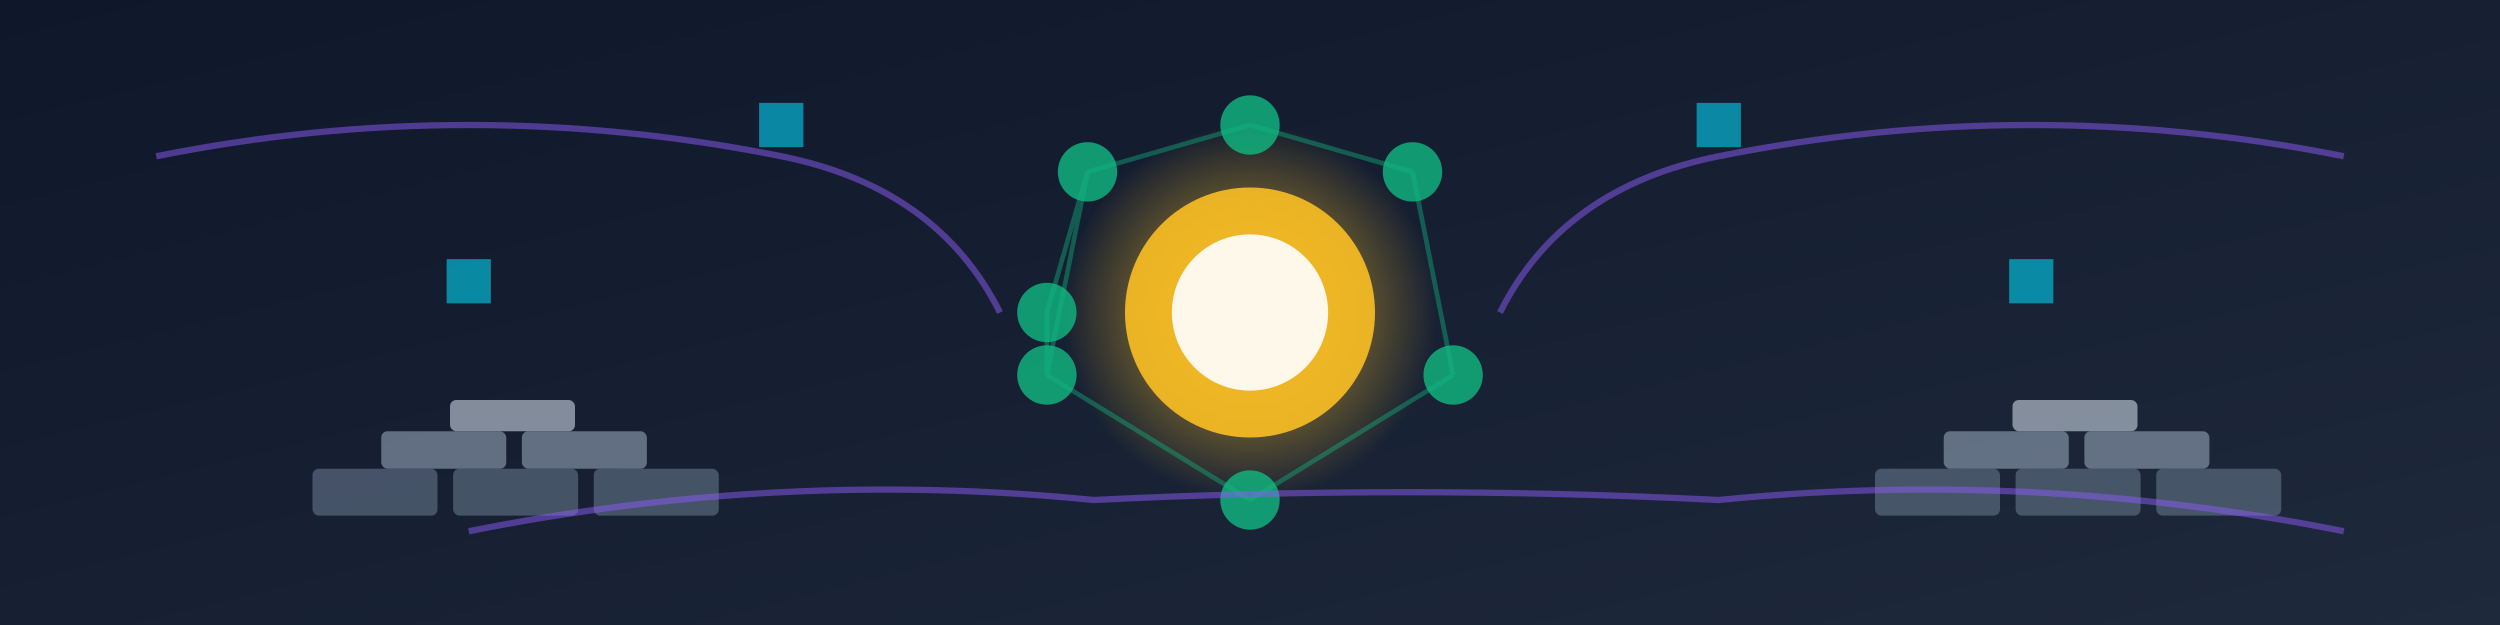 <?xml version="1.0" encoding="UTF-8"?>
<svg width="800" height="200" viewBox="0 0 800 200" xmlns="http://www.w3.org/2000/svg">
  <rect x="0" y="0" width="800" height="200" fill="#333333" stroke="none"/>
  <defs>
    <linearGradient id="bg1" x1="0%" y1="0%" x2="100%" y2="100%">
      <stop offset="0%" style="stop-color:#0f172a;stop-opacity:1" />
      <stop offset="100%" style="stop-color:#1e293b;stop-opacity:1" />
    </linearGradient>
    <radialGradient id="glow" cx="50%" cy="50%" r="50%">
      <stop offset="0%" style="stop-color:#fbbf24;stop-opacity:0.8" />
      <stop offset="100%" style="stop-color:#fbbf24;stop-opacity:0" />
    </radialGradient>
  </defs>
  
  <!-- Background -->
  <rect width="800" height="200" fill="url(#bg1)"/>
  
  <!-- Central glowing orb representing beauty and elegance -->
  <circle cx="400" cy="100" r="60" fill="url(#glow)"/>
  <circle cx="400" cy="100" r="40" fill="#fbbf24" opacity="0.9"/>
  <circle cx="400" cy="100" r="25" fill="#ffffff" opacity="0.9"/>
  
  <!-- Seven principle points forming a perfect heptagon around the center -->
  <g stroke="#10b981" stroke-width="3" fill="#10b981" opacity="0.8">
    <!-- Principle 1 - top -->
    <circle cx="400" cy="40" r="8"/>
    <!-- Principle 2 - top right -->
    <circle cx="452" cy="55" r="8"/>
    <!-- Principle 3 - bottom right -->
    <circle cx="465" cy="120" r="8"/>
    <!-- Principle 4 - bottom -->
    <circle cx="400" cy="160" r="8"/>
    <!-- Principle 5 - bottom left -->
    <circle cx="335" cy="120" r="8"/>
    <!-- Principle 6 - top left -->
    <circle cx="348" cy="55" r="8"/>
    <!-- Principle 7 - left -->
    <circle cx="335" cy="100" r="8"/>
  </g>
  
  <!-- Connecting lines forming elegant geometric pattern -->
  <g stroke="#10b981" stroke-width="1.5" opacity="0.4" fill="none">
    <line x1="400" y1="40" x2="452" y2="55"/>
    <line x1="452" y1="55" x2="465" y2="120"/>
    <line x1="465" y1="120" x2="400" y2="160"/>
    <line x1="400" y1="160" x2="335" y2="120"/>
    <line x1="335" y1="120" x2="348" y2="55"/>
    <line x1="348" y1="55" x2="400" y2="40"/>
    <line x1="348" y1="55" x2="335" y2="100"/>
    <line x1="335" y1="100" x2="335" y2="120"/>
  </g>
  
  <!-- Architectural elements suggesting structure and foundation -->
  <g transform="translate(100, 150)" opacity="0.6">
    <!-- Foundation blocks -->
    <rect x="0" y="0" width="40" height="15" fill="#64748b" rx="2"/>
    <rect x="45" y="0" width="40" height="15" fill="#64748b" rx="2"/>
    <rect x="90" y="0" width="40" height="15" fill="#64748b" rx="2"/>
    
    <!-- Second layer -->
    <rect x="22" y="-12" width="40" height="12" fill="#94a3b8" rx="2"/>
    <rect x="67" y="-12" width="40" height="12" fill="#94a3b8" rx="2"/>
    
    <!-- Top layer -->
    <rect x="44" y="-22" width="40" height="10" fill="#cbd5e1" rx="2"/>
  </g>
  
  <!-- Mirror architectural elements on the right -->
  <g transform="translate(600, 150)" opacity="0.6">
    <!-- Foundation blocks -->
    <rect x="0" y="0" width="40" height="15" fill="#64748b" rx="2"/>
    <rect x="45" y="0" width="40" height="15" fill="#64748b" rx="2"/>
    <rect x="90" y="0" width="40" height="15" fill="#64748b" rx="2"/>
    
    <!-- Second layer -->
    <rect x="22" y="-12" width="40" height="12" fill="#94a3b8" rx="2"/>
    <rect x="67" y="-12" width="40" height="12" fill="#94a3b8" rx="2"/>
    
    <!-- Top layer -->
    <rect x="44" y="-22" width="40" height="10" fill="#cbd5e1" rx="2"/>
  </g>
  
  <!-- Clean code symbols - elegant curves and flows -->
  <g stroke="#8b5cf6" stroke-width="2" fill="none" opacity="0.5">
    <!-- Left flowing curve -->
    <path d="M50 50 Q150 30 250 50 Q300 60 320 100"/>
    <!-- Right flowing curve -->
    <path d="M750 50 Q650 30 550 50 Q500 60 480 100"/>
    <!-- Bottom flowing curve -->
    <path d="M150 170 Q250 150 350 160 Q450 155 550 160 Q650 150 750 170"/>
  </g>
  
  <!-- Quality indicators - diamond shapes representing refinement -->
  <g fill="#06b6d4" opacity="0.7">
    <polygon points="150,80 160,90 150,100 140,90" transform="rotate(45 150 90)"/>
    <polygon points="650,80 660,90 650,100 640,90" transform="rotate(45 650 90)"/>
    <polygon points="250,30 260,40 250,50 240,40" transform="rotate(45 250 40)"/>
    <polygon points="550,30 560,40 550,50 540,40" transform="rotate(45 550 40)"/>
  </g>
</svg>